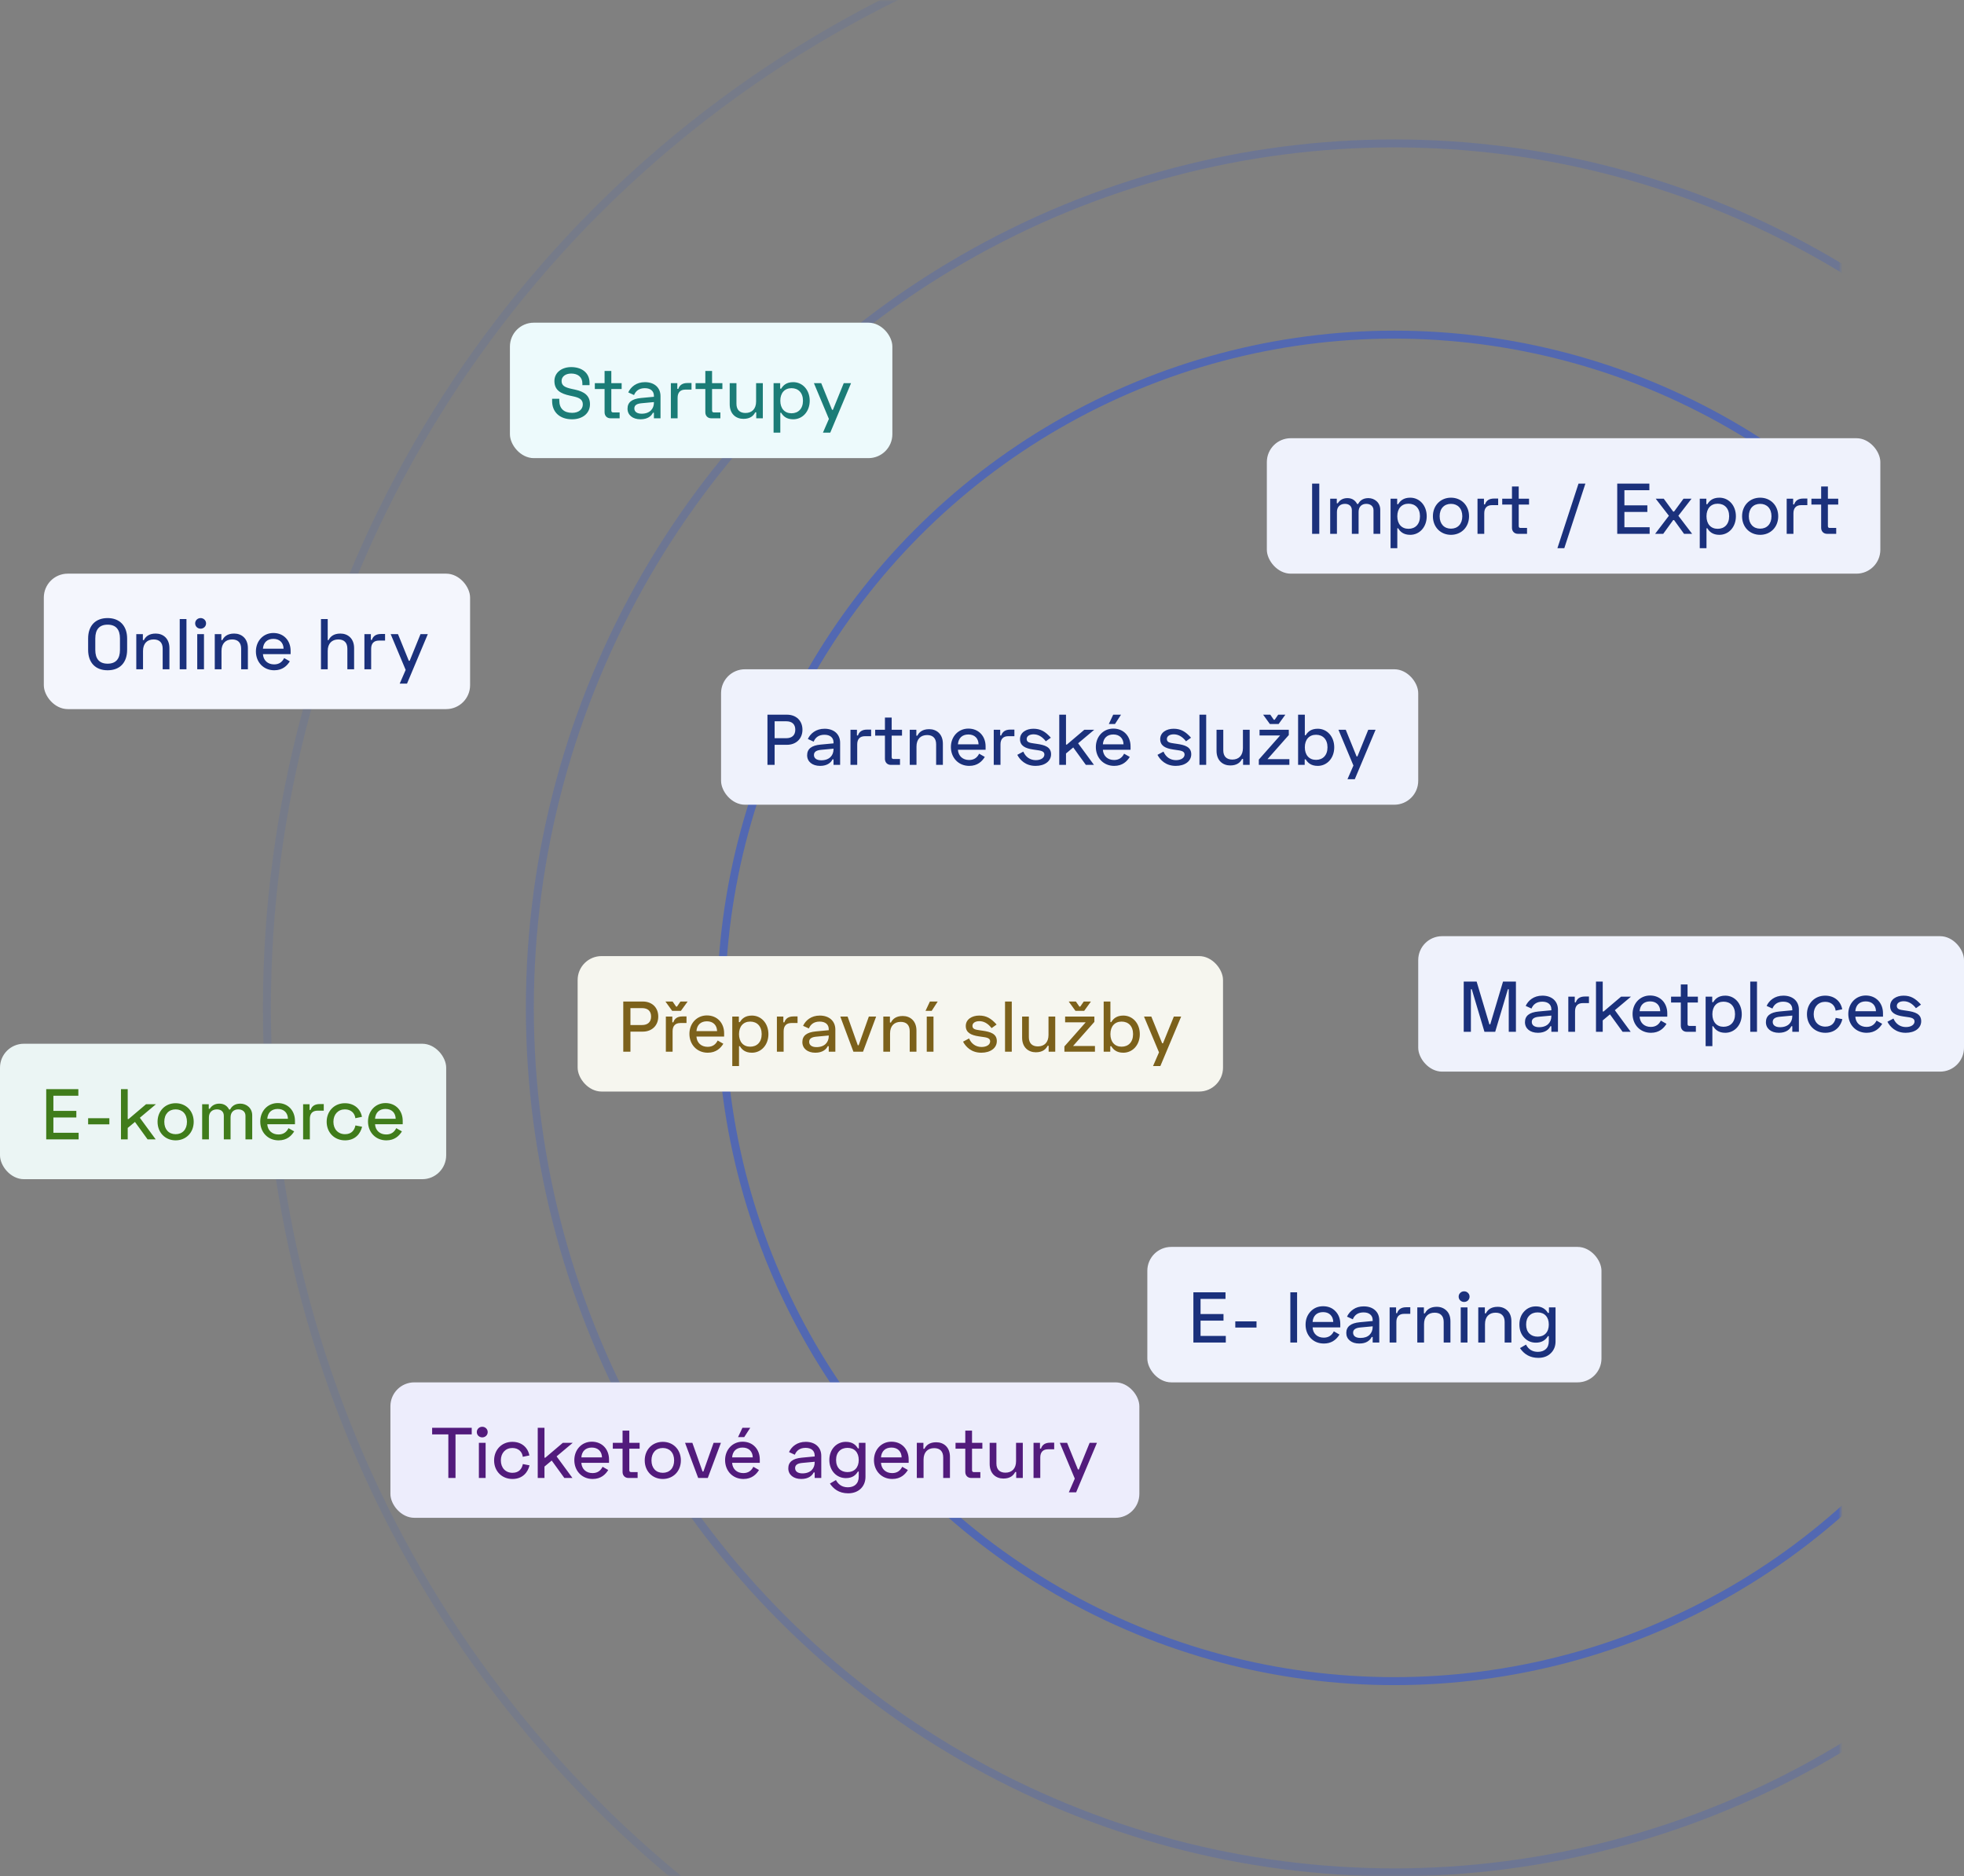 <svg width="493" height="471" viewBox="0 0 493 471" fill="none" xmlns="http://www.w3.org/2000/svg">
<rect x="0" y="0" width="493" height="471" fill="#808080" stroke="none"/>
<mask id="mask0" mask-type="alpha" maskUnits="userSpaceOnUse" x="54" y="0" width="408" height="471">
<rect x="54" width="408" height="471" fill="#C4C4C4"/>
</mask>
<g mask="url(#mask0)">
<circle opacity="0.1" cx="350" cy="253" r="283" stroke="#2550E5" stroke-width="2"/>
<circle opacity="0.5" cx="350" cy="253" r="169" stroke="#2550E5" stroke-width="2"/>
<circle opacity="0.2" cx="350" cy="253" r="217" stroke="#2550E5" stroke-width="2"/>
</g>
<rect x="356" y="235" width="137" height="34" rx="6" fill="#EFF2FC"/>
<path d="M367.422 246.4V259H369.222V248.308H369.438L372.624 259H375.324L378.51 248.308H378.726V259H380.526V246.4H377.286L374.082 257.128H373.866L370.662 246.4H367.422ZM382.975 252.502L384.433 253.168C384.847 252.142 385.693 251.44 387.133 251.44C388.573 251.44 389.419 252.16 389.419 253.366V253.6L386.161 253.906C383.893 254.122 382.795 254.986 382.795 256.588C382.795 258.172 384.073 259.252 386.053 259.252C387.871 259.252 388.789 258.406 389.167 257.614H389.419V259H391.075V253.438C391.075 251.314 389.545 249.928 387.169 249.928C385.009 249.928 383.605 251.134 382.975 252.502ZM384.505 256.516C384.505 255.616 385.315 255.31 386.341 255.22L389.419 254.932V255.076C389.419 256.606 388.411 257.848 386.341 257.848C385.171 257.848 384.505 257.344 384.505 256.516ZM395.294 250.18H393.674V259H395.366V253.852C395.366 252.52 396.05 251.8 397.31 251.8H398.858V250.144H397.85C396.572 250.144 395.852 250.684 395.546 251.62H395.294V250.18ZM409.406 250.18H406.922L402.53 253.906H402.314V246.4H400.622V259H402.314V256.138L404.132 254.626L407.3 259H409.334L405.356 253.582L409.406 250.18ZM409.806 254.518C409.806 257.182 411.678 259.252 414.414 259.252C416.52 259.252 417.654 258.082 418.32 257.002L416.898 256.192C416.43 257.128 415.674 257.776 414.378 257.776C412.794 257.776 411.678 256.786 411.57 255.202H418.518V254.356C418.518 251.8 416.79 249.892 414.198 249.892C411.642 249.892 409.806 251.926 409.806 254.518ZM411.57 253.834C411.696 252.268 412.65 251.368 414.198 251.368C415.746 251.368 416.718 252.322 416.754 253.834H411.57ZM419.468 250.18V251.656H421.916V257.488C421.916 258.388 422.528 259 423.392 259H425.696V257.524H424.076C423.752 257.524 423.608 257.38 423.608 257.02V251.656H426.2V250.18H423.608V247.12H421.916V250.18H419.468ZM428.144 262.6H429.836V257.614H430.052C430.538 258.424 431.348 259.252 433.076 259.252C435.398 259.252 437.216 257.326 437.216 254.59C437.216 251.854 435.398 249.928 433.076 249.928C431.348 249.928 430.538 250.756 430.052 251.566H429.8V250.18H428.144V262.6ZM432.644 257.74C430.916 257.74 429.836 256.534 429.836 254.59C429.836 252.646 430.916 251.44 432.644 251.44C434.336 251.44 435.524 252.574 435.524 254.59C435.524 256.606 434.336 257.74 432.644 257.74ZM441.037 246.4H439.345V259H441.037V246.4ZM443.456 252.502L444.914 253.168C445.328 252.142 446.174 251.44 447.614 251.44C449.054 251.44 449.9 252.16 449.9 253.366V253.6L446.642 253.906C444.374 254.122 443.276 254.986 443.276 256.588C443.276 258.172 444.554 259.252 446.534 259.252C448.352 259.252 449.27 258.406 449.648 257.614H449.9V259H451.556V253.438C451.556 251.314 450.026 249.928 447.65 249.928C445.49 249.928 444.086 251.134 443.456 252.502ZM444.986 256.516C444.986 255.616 445.796 255.31 446.822 255.22L449.9 254.932V255.076C449.9 256.606 448.892 257.848 446.822 257.848C445.652 257.848 444.986 257.344 444.986 256.516ZM453.579 254.59C453.579 257.29 455.523 259.252 458.187 259.252C460.797 259.252 462.075 257.506 462.471 255.832L460.797 255.508C460.563 256.642 459.879 257.704 458.187 257.704C456.459 257.704 455.271 256.462 455.271 254.59C455.271 252.718 456.459 251.476 458.151 251.476C459.717 251.476 460.635 252.448 460.779 253.69L462.435 253.348C462.075 251.386 460.527 249.928 458.151 249.928C455.523 249.928 453.579 251.89 453.579 254.59ZM463.954 254.518C463.954 257.182 465.826 259.252 468.562 259.252C470.668 259.252 471.802 258.082 472.468 257.002L471.046 256.192C470.578 257.128 469.822 257.776 468.526 257.776C466.942 257.776 465.826 256.786 465.718 255.202H472.666V254.356C472.666 251.8 470.938 249.892 468.346 249.892C465.79 249.892 463.954 251.926 463.954 254.518ZM465.718 253.834C465.844 252.268 466.798 251.368 468.346 251.368C469.894 251.368 470.866 252.322 470.902 253.834H465.718ZM474.462 252.538C474.462 254.212 475.776 254.86 477.756 255.148L478.494 255.256C479.448 255.4 480.582 255.472 480.582 256.39C480.582 257.254 479.682 257.812 478.422 257.812C476.982 257.812 475.848 257.002 475.29 255.67L473.778 256.48C474.462 257.776 475.866 259.252 478.368 259.252C480.636 259.252 482.256 258.1 482.256 256.336C482.256 254.5 480.69 254.014 478.692 253.726L477.954 253.618C477 253.474 476.136 253.384 476.136 252.52C476.136 251.764 476.874 251.332 477.864 251.332C478.908 251.332 479.97 251.818 480.942 253.078L482.202 252.178C480.816 250.63 479.628 249.928 477.828 249.928C476.028 249.928 474.462 250.864 474.462 252.538Z" fill="#1B317C"/>
<rect x="318" y="110" width="154" height="34" rx="6" fill="#EFF2FC"/>
<path d="M329.364 121.4V134H331.164V121.4H329.364ZM333.903 125.18V134H335.595V128.492C335.595 127.16 336.477 126.476 337.611 126.476C338.637 126.476 339.339 127.052 339.339 128.078V134H341.031V128.492C341.031 127.16 341.859 126.476 342.957 126.476C344.001 126.476 344.775 127.052 344.775 128.078V134H346.467V127.97C346.467 126.152 345.045 125.036 343.479 125.036C342.039 125.036 341.283 125.774 340.923 126.512H340.671C340.239 125.702 339.501 125.036 338.223 125.036C337.053 125.036 336.261 125.576 335.811 126.332H335.559V125.18H333.903ZM349.059 137.6H350.751V132.614H350.967C351.453 133.424 352.263 134.252 353.991 134.252C356.313 134.252 358.131 132.326 358.131 129.59C358.131 126.854 356.313 124.928 353.991 124.928C352.263 124.928 351.453 125.756 350.967 126.566H350.715V125.18H349.059V137.6ZM353.559 132.74C351.831 132.74 350.751 131.534 350.751 129.59C350.751 127.646 351.831 126.44 353.559 126.44C355.251 126.44 356.439 127.574 356.439 129.59C356.439 131.606 355.251 132.74 353.559 132.74ZM359.685 129.59C359.685 132.326 361.629 134.252 364.221 134.252C366.813 134.252 368.757 132.326 368.757 129.59C368.757 126.854 366.813 124.928 364.221 124.928C361.629 124.928 359.685 126.854 359.685 129.59ZM361.377 129.59C361.377 127.646 362.529 126.476 364.221 126.476C365.913 126.476 367.065 127.646 367.065 129.59C367.065 131.534 365.913 132.704 364.221 132.704C362.529 132.704 361.377 131.534 361.377 129.59ZM372.502 125.18H370.882V134H372.574V128.852C372.574 127.52 373.258 126.8 374.518 126.8H376.066V125.144H375.058C373.78 125.144 373.06 125.684 372.754 126.62H372.502V125.18ZM377.085 125.18V126.656H379.533V132.488C379.533 133.388 380.145 134 381.009 134H383.313V132.524H381.693C381.369 132.524 381.225 132.38 381.225 132.02V126.656H383.817V125.18H381.225V122.12H379.533V125.18H377.085ZM396.234 121.4L390.942 137.6H392.67L397.962 121.4H396.234ZM405.955 121.4V134H414.091V132.344H407.755V128.51H413.515V126.854H407.755V123.056H414.019V121.4H405.955ZM415.611 125.18L418.923 129.464L415.467 134H417.501L420.003 130.544H420.219L422.721 134H424.755L421.299 129.464L424.611 125.18H422.595L420.219 128.42H420.003L417.627 125.18H415.611ZM426.669 137.6H428.361V132.614H428.577C429.063 133.424 429.873 134.252 431.601 134.252C433.923 134.252 435.741 132.326 435.741 129.59C435.741 126.854 433.923 124.928 431.601 124.928C429.873 124.928 429.063 125.756 428.577 126.566H428.325V125.18H426.669V137.6ZM431.169 132.74C429.441 132.74 428.361 131.534 428.361 129.59C428.361 127.646 429.441 126.44 431.169 126.44C432.861 126.44 434.049 127.574 434.049 129.59C434.049 131.606 432.861 132.74 431.169 132.74ZM437.295 129.59C437.295 132.326 439.239 134.252 441.831 134.252C444.423 134.252 446.367 132.326 446.367 129.59C446.367 126.854 444.423 124.928 441.831 124.928C439.239 124.928 437.295 126.854 437.295 129.59ZM438.987 129.59C438.987 127.646 440.139 126.476 441.831 126.476C443.523 126.476 444.675 127.646 444.675 129.59C444.675 131.534 443.523 132.704 441.831 132.704C440.139 132.704 438.987 131.534 438.987 129.59ZM450.112 125.18H448.492V134H450.184V128.852C450.184 127.52 450.868 126.8 452.128 126.8H453.676V125.144H452.668C451.39 125.144 450.67 125.684 450.364 126.62H450.112V125.18ZM454.696 125.18V126.656H457.144V132.488C457.144 133.388 457.756 134 458.62 134H460.924V132.524H459.304C458.98 132.524 458.836 132.38 458.836 132.02V126.656H461.428V125.18H458.836V122.12H457.144V125.18H454.696Z" fill="#1B317C"/>
<rect y="262" width="112" height="34" rx="6" fill="#EBF5F4"/>
<path d="M11.602 273.4V286H19.738V284.344H13.402V280.51H19.162V278.854H13.402V275.056H19.666V273.4H11.602ZM22.122 282.238H27.451V280.69H22.122V282.238ZM39.15 277.18H36.666L32.274 280.906H32.058V273.4H30.366V286H32.058V283.138L33.876 281.626L37.044 286H39.078L35.1 280.582L39.15 277.18ZM39.55 281.59C39.55 284.326 41.494 286.252 44.086 286.252C46.678 286.252 48.622 284.326 48.622 281.59C48.622 278.854 46.678 276.928 44.086 276.928C41.494 276.928 39.55 278.854 39.55 281.59ZM41.242 281.59C41.242 279.646 42.394 278.476 44.086 278.476C45.778 278.476 46.93 279.646 46.93 281.59C46.93 283.534 45.778 284.704 44.086 284.704C42.394 284.704 41.242 283.534 41.242 281.59ZM50.747 277.18V286H52.439V280.492C52.439 279.16 53.321 278.476 54.455 278.476C55.481 278.476 56.183 279.052 56.183 280.078V286H57.875V280.492C57.875 279.16 58.703 278.476 59.801 278.476C60.845 278.476 61.619 279.052 61.619 280.078V286H63.311V279.97C63.311 278.152 61.889 277.036 60.323 277.036C58.883 277.036 58.127 277.774 57.767 278.512H57.515C57.083 277.702 56.345 277.036 55.067 277.036C53.897 277.036 53.105 277.576 52.655 278.332H52.403V277.18H50.747ZM65.328 281.518C65.328 284.182 67.2 286.252 69.936 286.252C72.042 286.252 73.176 285.082 73.842 284.002L72.42 283.192C71.952 284.128 71.196 284.776 69.9 284.776C68.316 284.776 67.2 283.786 67.092 282.202H74.04V281.356C74.04 278.8 72.312 276.892 69.72 276.892C67.164 276.892 65.328 278.926 65.328 281.518ZM67.092 280.834C67.218 279.268 68.172 278.368 69.72 278.368C71.268 278.368 72.24 279.322 72.276 280.834H67.092ZM77.706 277.18H76.086V286H77.778V280.852C77.778 279.52 78.462 278.8 79.722 278.8H81.27V277.144H80.262C78.984 277.144 78.264 277.684 77.958 278.62H77.706V277.18ZM82 281.59C82 284.29 83.944 286.252 86.608 286.252C89.218 286.252 90.496 284.506 90.892 282.832L89.218 282.508C88.984 283.642 88.3 284.704 86.608 284.704C84.88 284.704 83.692 283.462 83.692 281.59C83.692 279.718 84.88 278.476 86.572 278.476C88.138 278.476 89.056 279.448 89.2 280.69L90.856 280.348C90.496 278.386 88.948 276.928 86.572 276.928C83.944 276.928 82 278.89 82 281.59ZM92.376 281.518C92.376 284.182 94.248 286.252 96.984 286.252C99.09 286.252 100.224 285.082 100.89 284.002L99.468 283.192C99 284.128 98.244 284.776 96.948 284.776C95.364 284.776 94.248 283.786 94.14 282.202H101.088V281.356C101.088 278.8 99.36 276.892 96.768 276.892C94.212 276.892 92.376 278.926 92.376 281.518ZM94.14 280.834C94.266 279.268 95.22 278.368 96.768 278.368C98.316 278.368 99.288 279.322 99.324 280.834H94.14Z" fill="#407C1B"/>
<rect x="11" y="144" width="107" height="34" rx="6" fill="#F4F6FD"/>
<path d="M22.12 160.296V163.104C22.12 166.344 23.956 168.252 27.016 168.252C30.076 168.252 31.912 166.344 31.912 163.104V160.296C31.912 157.056 30.004 155.148 27.016 155.148C23.956 155.148 22.12 157.056 22.12 160.296ZM23.92 160.26C23.92 158.028 24.928 156.804 27.016 156.804C29.104 156.804 30.112 158.028 30.112 160.26V163.14C30.112 165.372 29.104 166.596 27.016 166.596C24.928 166.596 23.92 165.372 23.92 163.14V160.26ZM34.21 159.18V168H35.902V163.392C35.902 161.556 36.928 160.512 38.566 160.512C40.006 160.512 40.834 161.304 40.834 162.834V168H42.526V162.69C42.526 160.26 40.942 159.036 39.088 159.036C37.342 159.036 36.532 159.846 36.118 160.674H35.866V159.18H34.21ZM46.805 155.4H45.113V168H46.805V155.4ZM48.989 156.48C48.989 157.236 49.602 157.812 50.358 157.812C51.114 157.812 51.725 157.236 51.725 156.48C51.725 155.724 51.114 155.148 50.358 155.148C49.602 155.148 48.989 155.724 48.989 156.48ZM51.203 159.18H49.511V168H51.203V159.18ZM53.91 159.18V168H55.602V163.392C55.602 161.556 56.628 160.512 58.266 160.512C59.706 160.512 60.534 161.304 60.534 162.834V168H62.226V162.69C62.226 160.26 60.642 159.036 58.788 159.036C57.042 159.036 56.232 159.846 55.818 160.674H55.566V159.18H53.91ZM64.237 163.518C64.237 166.182 66.109 168.252 68.845 168.252C70.951 168.252 72.085 167.082 72.751 166.002L71.329 165.192C70.861 166.128 70.105 166.776 68.809 166.776C67.225 166.776 66.109 165.786 66.001 164.202H72.949V163.356C72.949 160.8 71.221 158.892 68.629 158.892C66.073 158.892 64.237 160.926 64.237 163.518ZM66.001 162.834C66.127 161.268 67.081 160.368 68.629 160.368C70.177 160.368 71.149 161.322 71.185 162.834H66.001ZM80.571 155.4V168H82.263V163.392C82.263 161.556 83.289 160.512 84.927 160.512C86.367 160.512 87.195 161.304 87.195 162.834V168H88.887V162.69C88.887 160.26 87.303 159.036 85.449 159.036C83.703 159.036 82.893 159.846 82.479 160.674H82.263V155.4H80.571ZM93.094 159.18H91.474V168H93.166V162.852C93.166 161.52 93.85 160.8 95.11 160.8H96.658V159.144H95.65C94.372 159.144 93.652 159.684 93.346 160.62H93.094V159.18ZM105.554 159.18L102.836 165.876H102.62L99.903 159.18H98.067L101.828 168.162L100.334 171.6H102.17L107.39 159.18H105.554Z" fill="#1B317C"/>
<rect x="128" y="81" width="96" height="34" rx="6" fill="#EDFAFC"/>
<path d="M143.38 92.148C141.04 92.148 139.168 93.498 139.168 95.64C139.168 97.98 140.806 98.826 143.056 99.312L143.884 99.492C145.486 99.834 146.296 100.32 146.296 101.526C146.296 102.732 145.288 103.632 143.614 103.632C141.544 103.632 140.392 102.534 140.392 100.536V100.104H138.592V100.68C138.592 103.452 140.518 105.252 143.596 105.252C146.188 105.252 148.096 103.794 148.096 101.472C148.096 99.312 146.674 98.304 144.334 97.8L143.506 97.62C141.724 97.224 140.968 96.774 140.968 95.622C140.968 94.506 141.976 93.768 143.38 93.768C145.036 93.768 146.188 94.632 146.188 96.252V96.684H147.988V96.108C147.988 93.534 145.99 92.148 143.38 92.148ZM149.312 96.18V97.656H151.76V103.488C151.76 104.388 152.372 105 153.236 105H155.54V103.524H153.92C153.596 103.524 153.452 103.38 153.452 103.02V97.656H156.044V96.18H153.452V93.12H151.76V96.18H149.312ZM157.7 98.502L159.158 99.168C159.572 98.142 160.418 97.44 161.858 97.44C163.298 97.44 164.144 98.16 164.144 99.366V99.6L160.886 99.906C158.618 100.122 157.52 100.986 157.52 102.588C157.52 104.172 158.798 105.252 160.778 105.252C162.596 105.252 163.514 104.406 163.892 103.614H164.144V105H165.8V99.438C165.8 97.314 164.27 95.928 161.894 95.928C159.734 95.928 158.33 97.134 157.7 98.502ZM159.23 102.516C159.23 101.616 160.04 101.31 161.066 101.22L164.144 100.932V101.076C164.144 102.606 163.136 103.848 161.066 103.848C159.896 103.848 159.23 103.344 159.23 102.516ZM170.019 96.18H168.399V105H170.091V99.852C170.091 98.52 170.775 97.8 172.035 97.8H173.583V96.144H172.575C171.297 96.144 170.577 96.684 170.271 97.62H170.019V96.18ZM174.602 96.18V97.656H177.05V103.488C177.05 104.388 177.662 105 178.526 105H180.83V103.524H179.21C178.886 103.524 178.742 103.38 178.742 103.02V97.656H181.334V96.18H178.742V93.12H177.05V96.18H174.602ZM191.486 105V96.18H189.794V100.788C189.794 102.624 188.768 103.668 187.13 103.668C185.69 103.668 184.862 102.876 184.862 101.346V96.18H183.17V101.49C183.17 103.92 184.754 105.144 186.608 105.144C188.354 105.144 189.164 104.334 189.578 103.506H189.83V105H191.486ZM194.181 108.6H195.873V103.614H196.089C196.575 104.424 197.385 105.252 199.113 105.252C201.435 105.252 203.253 103.326 203.253 100.59C203.253 97.854 201.435 95.928 199.113 95.928C197.385 95.928 196.575 96.756 196.089 97.566H195.837V96.18H194.181V108.6ZM198.681 103.74C196.953 103.74 195.873 102.534 195.873 100.59C195.873 98.646 196.953 97.44 198.681 97.44C200.373 97.44 201.561 98.574 201.561 100.59C201.561 102.606 200.373 103.74 198.681 103.74ZM211.794 96.18L209.076 102.876H208.86L206.142 96.18H204.306L208.068 105.162L206.574 108.6H208.41L213.63 96.18H211.794Z" fill="#1B7C77"/>
<rect x="288" y="313" width="114" height="34" rx="6" fill="#EFF2FC"/>
<path d="M299.561 324.4H307.625V326.056H301.361V329.854H307.121V331.51H301.361V335.344H307.697V337H299.561V324.4ZM310.081 333.238V331.69H315.409V333.238H310.081ZM325.593 324.4V337H323.901V324.4H325.593ZM327.724 332.518C327.724 331.21 328.138 330.112 328.966 329.224C329.794 328.336 330.844 327.892 332.116 327.892C333.4 327.892 334.438 328.312 335.23 329.152C336.034 329.992 336.436 331.06 336.436 332.356V333.202H329.488C329.536 333.994 329.818 334.624 330.334 335.092C330.85 335.548 331.504 335.776 332.296 335.776C333.448 335.776 334.288 335.248 334.816 334.192L336.238 335.002C335.314 336.502 334.012 337.252 332.332 337.252C330.976 337.252 329.866 336.802 329.002 335.902C328.15 334.99 327.724 333.862 327.724 332.518ZM329.488 331.834H334.672C334.648 331.078 334.408 330.478 333.952 330.034C333.496 329.59 332.884 329.368 332.116 329.368C331.348 329.368 330.73 329.584 330.262 330.016C329.806 330.448 329.548 331.054 329.488 331.834ZM338.123 330.502C338.471 329.758 338.999 329.146 339.707 328.666C340.427 328.174 341.297 327.928 342.317 327.928C343.505 327.928 344.453 328.246 345.161 328.882C345.869 329.518 346.223 330.37 346.223 331.438V337H344.567V335.614H344.315C344.099 336.082 343.733 336.472 343.217 336.784C342.701 337.096 342.029 337.252 341.201 337.252C340.217 337.252 339.425 337.006 338.825 336.514C338.237 336.022 337.943 335.38 337.943 334.588C337.943 333.016 339.065 332.122 341.309 331.906L344.567 331.6V331.366C344.567 330.766 344.363 330.298 343.955 329.962C343.559 329.614 343.001 329.44 342.281 329.44C340.949 329.44 340.049 330.016 339.581 331.168L338.123 330.502ZM339.653 334.516C339.653 334.936 339.815 335.266 340.139 335.506C340.463 335.734 340.913 335.848 341.489 335.848C342.485 335.848 343.247 335.59 343.775 335.074C344.303 334.546 344.567 333.88 344.567 333.076V332.932L341.489 333.22C340.265 333.328 339.653 333.76 339.653 334.516ZM350.442 328.18V329.62H350.694C351.018 328.636 351.786 328.144 352.998 328.144H354.006V329.8H352.458C351.822 329.8 351.336 329.98 351 330.34C350.676 330.688 350.514 331.192 350.514 331.852V337H348.822V328.18H350.442ZM355.769 328.18H357.425V329.674H357.677C358.229 328.582 359.219 328.036 360.647 328.036C361.631 328.036 362.447 328.354 363.095 328.99C363.755 329.626 364.085 330.526 364.085 331.69V337H362.393V331.834C362.393 331.078 362.195 330.502 361.799 330.106C361.415 329.71 360.857 329.512 360.125 329.512C359.297 329.512 358.643 329.764 358.163 330.268C357.695 330.772 357.461 331.48 357.461 332.392V337H355.769V328.18ZM366.546 326.434C366.282 326.17 366.15 325.852 366.15 325.48C366.15 325.108 366.282 324.796 366.546 324.544C366.81 324.28 367.134 324.148 367.518 324.148C367.902 324.148 368.226 324.28 368.49 324.544C368.754 324.796 368.886 325.108 368.886 325.48C368.886 325.852 368.754 326.17 368.49 326.434C368.226 326.686 367.902 326.812 367.518 326.812C367.134 326.812 366.81 326.686 366.546 326.434ZM368.364 328.18V337H366.672V328.18H368.364ZM371.071 328.18H372.727V329.674H372.979C373.531 328.582 374.521 328.036 375.949 328.036C376.933 328.036 377.749 328.354 378.397 328.99C379.057 329.626 379.387 330.526 379.387 331.69V337H377.695V331.834C377.695 331.078 377.497 330.502 377.101 330.106C376.717 329.71 376.159 329.512 375.427 329.512C374.599 329.512 373.945 329.764 373.465 330.268C372.997 330.772 372.763 331.48 372.763 332.392V337H371.071V328.18ZM388.813 328.18H390.469V336.73C390.469 337.93 390.073 338.914 389.281 339.682C388.489 340.462 387.439 340.852 386.131 340.852C384.175 340.852 382.645 340.036 381.541 338.404L383.053 337.522C383.689 338.734 384.679 339.34 386.023 339.34C386.863 339.34 387.529 339.112 388.021 338.656C388.525 338.2 388.777 337.528 388.777 336.64V335.398H388.561C387.901 336.49 386.893 337.036 385.537 337.036C384.361 337.036 383.377 336.61 382.585 335.758C381.793 334.906 381.397 333.814 381.397 332.482C381.397 331.15 381.793 330.058 382.585 329.206C383.377 328.354 384.361 327.928 385.537 327.928C386.893 327.928 387.901 328.474 388.561 329.566H388.813V328.18ZM383.881 334.732C384.409 335.26 385.105 335.524 385.969 335.524C386.833 335.524 387.517 335.254 388.021 334.714C388.525 334.174 388.777 333.43 388.777 332.482C388.777 331.534 388.525 330.79 388.021 330.25C387.517 329.71 386.833 329.44 385.969 329.44C385.105 329.44 384.409 329.71 383.881 330.25C383.353 330.778 383.089 331.522 383.089 332.482C383.089 333.442 383.353 334.192 383.881 334.732Z" fill="#1B317C"/>
<rect x="181" y="168" width="175" height="34" rx="6" fill="#EFF2FC"/>
<path d="M192.647 179.4V192H194.447V186.96H197.543C199.793 186.96 201.431 185.466 201.431 183.18C201.431 180.894 199.847 179.4 197.543 179.4H192.647ZM194.447 181.056H197.345C198.839 181.056 199.631 181.812 199.631 183.18C199.631 184.548 198.803 185.304 197.345 185.304H194.447V181.056ZM202.786 185.502L204.244 186.168C204.658 185.142 205.504 184.44 206.944 184.44C208.384 184.44 209.23 185.16 209.23 186.366V186.6L205.972 186.906C203.704 187.122 202.606 187.986 202.606 189.588C202.606 191.172 203.884 192.252 205.864 192.252C207.682 192.252 208.6 191.406 208.978 190.614H209.23V192H210.886V186.438C210.886 184.314 209.356 182.928 206.98 182.928C204.82 182.928 203.416 184.134 202.786 185.502ZM204.316 189.516C204.316 188.616 205.126 188.31 206.152 188.22L209.23 187.932V188.076C209.23 189.606 208.222 190.848 206.152 190.848C204.982 190.848 204.316 190.344 204.316 189.516ZM215.105 183.18H213.485V192H215.177V186.852C215.177 185.52 215.861 184.8 217.121 184.8H218.669V183.144H217.661C216.383 183.144 215.663 183.684 215.357 184.62H215.105V183.18ZM219.688 183.18V184.656H222.136V190.488C222.136 191.388 222.748 192 223.612 192H225.916V190.524H224.296C223.972 190.524 223.828 190.38 223.828 190.02V184.656H226.42V183.18H223.828V180.12H222.136V183.18H219.688ZM228.364 183.18V192H230.056V187.392C230.056 185.556 231.082 184.512 232.72 184.512C234.16 184.512 234.988 185.304 234.988 186.834V192H236.68V186.69C236.68 184.26 235.096 183.036 233.242 183.036C231.496 183.036 230.686 183.846 230.272 184.674H230.02V183.18H228.364ZM238.691 187.518C238.691 190.182 240.563 192.252 243.299 192.252C245.405 192.252 246.539 191.082 247.205 190.002L245.783 189.192C245.315 190.128 244.559 190.776 243.263 190.776C241.679 190.776 240.563 189.786 240.455 188.202H247.403V187.356C247.403 184.8 245.675 182.892 243.083 182.892C240.527 182.892 238.691 184.926 238.691 187.518ZM240.455 186.834C240.581 185.268 241.535 184.368 243.083 184.368C244.631 184.368 245.603 185.322 245.639 186.834H240.455ZM251.069 183.18H249.449V192H251.141V186.852C251.141 185.52 251.825 184.8 253.085 184.8H254.633V183.144H253.625C252.347 183.144 251.627 183.684 251.321 184.62H251.069V183.18ZM256.041 185.538C256.041 187.212 257.355 187.86 259.335 188.148L260.073 188.256C261.027 188.4 262.161 188.472 262.161 189.39C262.161 190.254 261.261 190.812 260.001 190.812C258.561 190.812 257.427 190.002 256.869 188.67L255.357 189.48C256.041 190.776 257.445 192.252 259.947 192.252C262.215 192.252 263.835 191.1 263.835 189.336C263.835 187.5 262.269 187.014 260.271 186.726L259.533 186.618C258.579 186.474 257.715 186.384 257.715 185.52C257.715 184.764 258.453 184.332 259.443 184.332C260.487 184.332 261.549 184.818 262.521 186.078L263.781 185.178C262.395 183.63 261.207 182.928 259.407 182.928C257.607 182.928 256.041 183.864 256.041 185.538ZM274.677 183.18H272.193L267.801 186.906H267.585V179.4H265.893V192H267.585V189.138L269.403 187.626L272.571 192H274.605L270.627 186.582L274.677 183.18ZM279.433 179.4L278.335 181.74H279.883L281.395 179.4H279.433ZM275.077 187.518C275.077 190.182 276.949 192.252 279.685 192.252C281.791 192.252 282.925 191.082 283.591 190.002L282.169 189.192C281.701 190.128 280.945 190.776 279.649 190.776C278.065 190.776 276.949 189.786 276.841 188.202H283.789V187.356C283.789 184.8 282.061 182.892 279.469 182.892C276.913 182.892 275.077 184.926 275.077 187.518ZM276.841 186.834C276.967 185.268 277.921 184.368 279.469 184.368C281.017 184.368 281.989 185.322 282.025 186.834H276.841ZM291.231 185.538C291.231 187.212 292.545 187.86 294.525 188.148L295.263 188.256C296.217 188.4 297.351 188.472 297.351 189.39C297.351 190.254 296.451 190.812 295.191 190.812C293.751 190.812 292.617 190.002 292.059 188.67L290.547 189.48C291.231 190.776 292.635 192.252 295.137 192.252C297.405 192.252 299.025 191.1 299.025 189.336C299.025 187.5 297.459 187.014 295.461 186.726L294.723 186.618C293.769 186.474 292.905 186.384 292.905 185.52C292.905 184.764 293.643 184.332 294.633 184.332C295.677 184.332 296.739 184.818 297.711 186.078L298.971 185.178C297.585 183.63 296.397 182.928 294.597 182.928C292.797 182.928 291.231 183.864 291.231 185.538ZM302.776 179.4H301.084V192H302.776V179.4ZM313.69 192V183.18H311.998V187.788C311.998 189.624 310.972 190.668 309.334 190.668C307.894 190.668 307.066 189.876 307.066 188.346V183.18H305.374V188.49C305.374 190.92 306.958 192.144 308.812 192.144C310.558 192.144 311.368 191.334 311.782 190.506H312.034V192H313.69ZM320.849 179.4L319.967 180.678H319.751L318.869 179.4H317.069L318.761 181.74H320.957L322.649 179.4H320.849ZM316.169 183.18V184.62H321.335L315.989 190.668V192H323.657V190.56H318.167L323.513 184.512V183.18H316.169ZM325.846 179.4V192H327.502V190.614H327.754C328.24 191.424 329.05 192.252 330.778 192.252C333.1 192.252 334.918 190.326 334.918 187.59C334.918 184.854 333.1 182.928 330.778 182.928C329.05 182.928 328.24 183.756 327.754 184.566H327.538V179.4H325.846ZM330.346 184.44C332.038 184.44 333.226 185.574 333.226 187.59C333.226 189.606 332.038 190.74 330.346 190.74C328.618 190.74 327.538 189.534 327.538 187.59C327.538 185.646 328.618 184.44 330.346 184.44ZM343.46 183.18L340.742 189.876H340.526L337.808 183.18H335.972L339.734 192.162L338.24 195.6H340.076L345.296 183.18H343.46Z" fill="#1B317C"/>
<rect x="145" y="240" width="162" height="34" rx="6" fill="#F6F6EF"/>
<path d="M156.451 251.4V264H158.251V258.96H161.347C163.597 258.96 165.235 257.466 165.235 255.18C165.235 252.894 163.651 251.4 161.347 251.4H156.451ZM158.251 253.056H161.149C162.643 253.056 163.435 253.812 163.435 255.18C163.435 256.548 162.607 257.304 161.149 257.304H158.251V253.056ZM170.814 251.4L169.932 252.678H169.716L168.834 251.4H167.034L168.726 253.74H170.922L172.614 251.4H170.814ZM168.762 255.18H167.142V264H168.834V258.852C168.834 257.52 169.518 256.8 170.778 256.8H172.326V255.144H171.318C170.04 255.144 169.32 255.684 169.014 256.62H168.762V255.18ZM173.056 259.518C173.056 262.182 174.928 264.252 177.664 264.252C179.77 264.252 180.904 263.082 181.57 262.002L180.148 261.192C179.68 262.128 178.924 262.776 177.628 262.776C176.044 262.776 174.928 261.786 174.82 260.202H181.768V259.356C181.768 256.8 180.04 254.892 177.448 254.892C174.892 254.892 173.056 256.926 173.056 259.518ZM174.82 258.834C174.946 257.268 175.9 256.368 177.448 256.368C178.996 256.368 179.968 257.322 180.004 258.834H174.82ZM183.814 267.6H185.506V262.614H185.722C186.208 263.424 187.018 264.252 188.746 264.252C191.068 264.252 192.886 262.326 192.886 259.59C192.886 256.854 191.068 254.928 188.746 254.928C187.018 254.928 186.208 255.756 185.722 256.566H185.47V255.18H183.814V267.6ZM188.314 262.74C186.586 262.74 185.506 261.534 185.506 259.59C185.506 257.646 186.586 256.44 188.314 256.44C190.006 256.44 191.194 257.574 191.194 259.59C191.194 261.606 190.006 262.74 188.314 262.74ZM196.636 255.18H195.016V264H196.708V258.852C196.708 257.52 197.392 256.8 198.652 256.8H200.2V255.144H199.192C197.914 255.144 197.194 255.684 196.888 256.62H196.636V255.18ZM201.587 257.502L203.045 258.168C203.459 257.142 204.305 256.44 205.745 256.44C207.185 256.44 208.031 257.16 208.031 258.366V258.6L204.773 258.906C202.505 259.122 201.407 259.986 201.407 261.588C201.407 263.172 202.685 264.252 204.665 264.252C206.483 264.252 207.401 263.406 207.779 262.614H208.031V264H209.687V258.438C209.687 256.314 208.157 254.928 205.781 254.928C203.621 254.928 202.217 256.134 201.587 257.502ZM203.117 261.516C203.117 260.616 203.927 260.31 204.953 260.22L208.031 259.932V260.076C208.031 261.606 207.023 262.848 204.953 262.848C203.783 262.848 203.117 262.344 203.117 261.516ZM210.929 255.18L214.223 264H216.635L219.929 255.18H218.093L215.537 262.38H215.321L212.765 255.18H210.929ZM221.73 255.18V264H223.422V259.392C223.422 257.556 224.448 256.512 226.086 256.512C227.526 256.512 228.354 257.304 228.354 258.834V264H230.046V258.69C230.046 256.26 228.462 255.036 226.608 255.036C224.862 255.036 224.052 255.846 223.638 256.674H223.386V255.18H221.73ZM233.424 251.4L232.326 253.74H233.874L235.386 251.4H233.424ZM234.324 255.18H232.632V264H234.324V255.18ZM242.427 257.538C242.427 259.212 243.741 259.86 245.721 260.148L246.459 260.256C247.413 260.4 248.547 260.472 248.547 261.39C248.547 262.254 247.647 262.812 246.387 262.812C244.947 262.812 243.813 262.002 243.255 260.67L241.743 261.48C242.427 262.776 243.831 264.252 246.333 264.252C248.601 264.252 250.221 263.1 250.221 261.336C250.221 259.5 248.655 259.014 246.657 258.726L245.919 258.618C244.965 258.474 244.101 258.384 244.101 257.52C244.101 256.764 244.839 256.332 245.829 256.332C246.873 256.332 247.935 256.818 248.907 258.078L250.167 257.178C248.781 255.63 247.593 254.928 245.793 254.928C243.993 254.928 242.427 255.864 242.427 257.538ZM253.972 251.4H252.28V264H253.972V251.4ZM264.886 264V255.18H263.194V259.788C263.194 261.624 262.168 262.668 260.53 262.668C259.09 262.668 258.262 261.876 258.262 260.346V255.18H256.57V260.49C256.57 262.92 258.154 264.144 260.008 264.144C261.754 264.144 262.564 263.334 262.978 262.506H263.23V264H264.886ZM272.045 251.4L271.163 252.678H270.947L270.065 251.4H268.265L269.957 253.74H272.153L273.845 251.4H272.045ZM267.365 255.18V256.62H272.531L267.185 262.668V264H274.853V262.56H269.363L274.709 256.512V255.18H267.365ZM277.042 251.4V264H278.698V262.614H278.95C279.436 263.424 280.246 264.252 281.974 264.252C284.296 264.252 286.114 262.326 286.114 259.59C286.114 256.854 284.296 254.928 281.974 254.928C280.246 254.928 279.436 255.756 278.95 256.566H278.734V251.4H277.042ZM281.542 256.44C283.234 256.44 284.422 257.574 284.422 259.59C284.422 261.606 283.234 262.74 281.542 262.74C279.814 262.74 278.734 261.534 278.734 259.59C278.734 257.646 279.814 256.44 281.542 256.44ZM294.656 255.18L291.938 261.876H291.722L289.004 255.18H287.168L290.93 264.162L289.436 267.6H291.272L296.492 255.18H294.656Z" fill="#7C611B"/>
<rect x="98" y="347" width="188" height="34" rx="6" fill="#EDEDFC"/>
<path d="M108.474 358.4V360.056H112.542V371H114.342V360.056H118.41V358.4H108.474ZM119.685 359.48C119.685 360.236 120.297 360.812 121.053 360.812C121.809 360.812 122.421 360.236 122.421 359.48C122.421 358.724 121.809 358.148 121.053 358.148C120.297 358.148 119.685 358.724 119.685 359.48ZM121.899 362.18H120.207V371H121.899V362.18ZM124.029 366.59C124.029 369.29 125.973 371.252 128.637 371.252C131.247 371.252 132.525 369.506 132.921 367.832L131.247 367.508C131.013 368.642 130.329 369.704 128.637 369.704C126.909 369.704 125.721 368.462 125.721 366.59C125.721 364.718 126.909 363.476 128.601 363.476C130.167 363.476 131.085 364.448 131.229 365.69L132.885 365.348C132.525 363.386 130.977 361.928 128.601 361.928C125.973 361.928 124.029 363.89 124.029 366.59ZM143.765 362.18H141.281L136.889 365.906H136.673V358.4H134.981V371H136.673V368.138L138.491 366.626L141.659 371H143.693L139.715 365.582L143.765 362.18ZM144.165 366.518C144.165 369.182 146.037 371.252 148.773 371.252C150.879 371.252 152.013 370.082 152.679 369.002L151.257 368.192C150.789 369.128 150.033 369.776 148.737 369.776C147.153 369.776 146.037 368.786 145.929 367.202H152.877V366.356C152.877 363.8 151.149 361.892 148.557 361.892C146.001 361.892 144.165 363.926 144.165 366.518ZM145.929 365.834C146.055 364.268 147.009 363.368 148.557 363.368C150.105 363.368 151.077 364.322 151.113 365.834H145.929ZM153.827 362.18V363.656H156.275V369.488C156.275 370.388 156.887 371 157.751 371H160.055V369.524H158.435C158.111 369.524 157.967 369.38 157.967 369.02V363.656H160.559V362.18H157.967V359.12H156.275V362.18H153.827ZM161.839 366.59C161.839 369.326 163.783 371.252 166.375 371.252C168.967 371.252 170.911 369.326 170.911 366.59C170.911 363.854 168.967 361.928 166.375 361.928C163.783 361.928 161.839 363.854 161.839 366.59ZM163.531 366.59C163.531 364.646 164.683 363.476 166.375 363.476C168.067 363.476 169.219 364.646 169.219 366.59C169.219 368.534 168.067 369.704 166.375 369.704C164.683 369.704 163.531 368.534 163.531 366.59ZM171.961 362.18L175.255 371H177.667L180.961 362.18H179.125L176.569 369.38H176.353L173.797 362.18H171.961ZM186.366 358.4L185.268 360.74H186.816L188.328 358.4H186.366ZM182.01 366.518C182.01 369.182 183.882 371.252 186.618 371.252C188.724 371.252 189.858 370.082 190.524 369.002L189.102 368.192C188.634 369.128 187.878 369.776 186.582 369.776C184.998 369.776 183.882 368.786 183.774 367.202H190.722V366.356C190.722 363.8 188.994 361.892 186.402 361.892C183.846 361.892 182.01 363.926 182.01 366.518ZM183.774 365.834C183.9 364.268 184.854 363.368 186.402 363.368C187.95 363.368 188.922 364.322 188.958 365.834H183.774ZM198.056 364.502L199.514 365.168C199.928 364.142 200.774 363.44 202.214 363.44C203.654 363.44 204.5 364.16 204.5 365.366V365.6L201.242 365.906C198.974 366.122 197.876 366.986 197.876 368.588C197.876 370.172 199.154 371.252 201.134 371.252C202.952 371.252 203.87 370.406 204.248 369.614H204.5V371H206.156V365.438C206.156 363.314 204.626 361.928 202.25 361.928C200.09 361.928 198.686 363.134 198.056 364.502ZM199.586 368.516C199.586 367.616 200.396 367.31 201.422 367.22L204.5 366.932V367.076C204.5 368.606 203.492 369.848 201.422 369.848C200.252 369.848 199.586 369.344 199.586 368.516ZM215.595 362.18V363.566H215.343C214.857 362.756 214.047 361.928 212.319 361.928C209.997 361.928 208.179 363.8 208.179 366.482C208.179 369.164 209.997 371.036 212.319 371.036C214.047 371.036 214.857 370.208 215.343 369.398H215.559V370.64C215.559 372.476 214.425 373.34 212.805 373.34C211.257 373.34 210.339 372.476 209.835 371.522L208.323 372.404C209.187 373.682 210.537 374.852 212.913 374.852C215.559 374.852 217.251 373.106 217.251 370.73V362.18H215.595ZM212.751 369.524C211.059 369.524 209.871 368.444 209.871 366.482C209.871 364.52 211.059 363.44 212.751 363.44C214.479 363.44 215.559 364.592 215.559 366.482C215.559 368.372 214.479 369.524 212.751 369.524ZM219.38 366.518C219.38 369.182 221.252 371.252 223.988 371.252C226.094 371.252 227.228 370.082 227.894 369.002L226.472 368.192C226.004 369.128 225.248 369.776 223.952 369.776C222.368 369.776 221.252 368.786 221.144 367.202H228.092V366.356C228.092 363.8 226.364 361.892 223.772 361.892C221.216 361.892 219.38 363.926 219.38 366.518ZM221.144 365.834C221.27 364.268 222.224 363.368 223.772 363.368C225.32 363.368 226.292 364.322 226.328 365.834H221.144ZM230.138 362.18V371H231.83V366.392C231.83 364.556 232.856 363.512 234.494 363.512C235.934 363.512 236.762 364.304 236.762 365.834V371H238.454V365.69C238.454 363.26 236.87 362.036 235.016 362.036C233.27 362.036 232.46 362.846 232.046 363.674H231.794V362.18H230.138ZM239.857 362.18V363.656H242.305V369.488C242.305 370.388 242.917 371 243.781 371H246.085V369.524H244.465C244.141 369.524 243.997 369.38 243.997 369.02V363.656H246.589V362.18H243.997V359.12H242.305V362.18H239.857ZM256.741 371V362.18H255.049V366.788C255.049 368.624 254.023 369.668 252.385 369.668C250.945 369.668 250.117 368.876 250.117 367.346V362.18H248.425V367.49C248.425 369.92 250.009 371.144 251.863 371.144C253.609 371.144 254.419 370.334 254.833 369.506H255.085V371H256.741ZM261.056 362.18H259.436V371H261.128V365.852C261.128 364.52 261.812 363.8 263.072 363.8H264.62V362.144H263.612C262.334 362.144 261.614 362.684 261.308 363.62H261.056V362.18ZM273.517 362.18L270.799 368.876H270.583L267.865 362.18H266.029L269.791 371.162L268.297 374.6H270.133L275.353 362.18H273.517Z" fill="#521B7C"/>
</svg>

